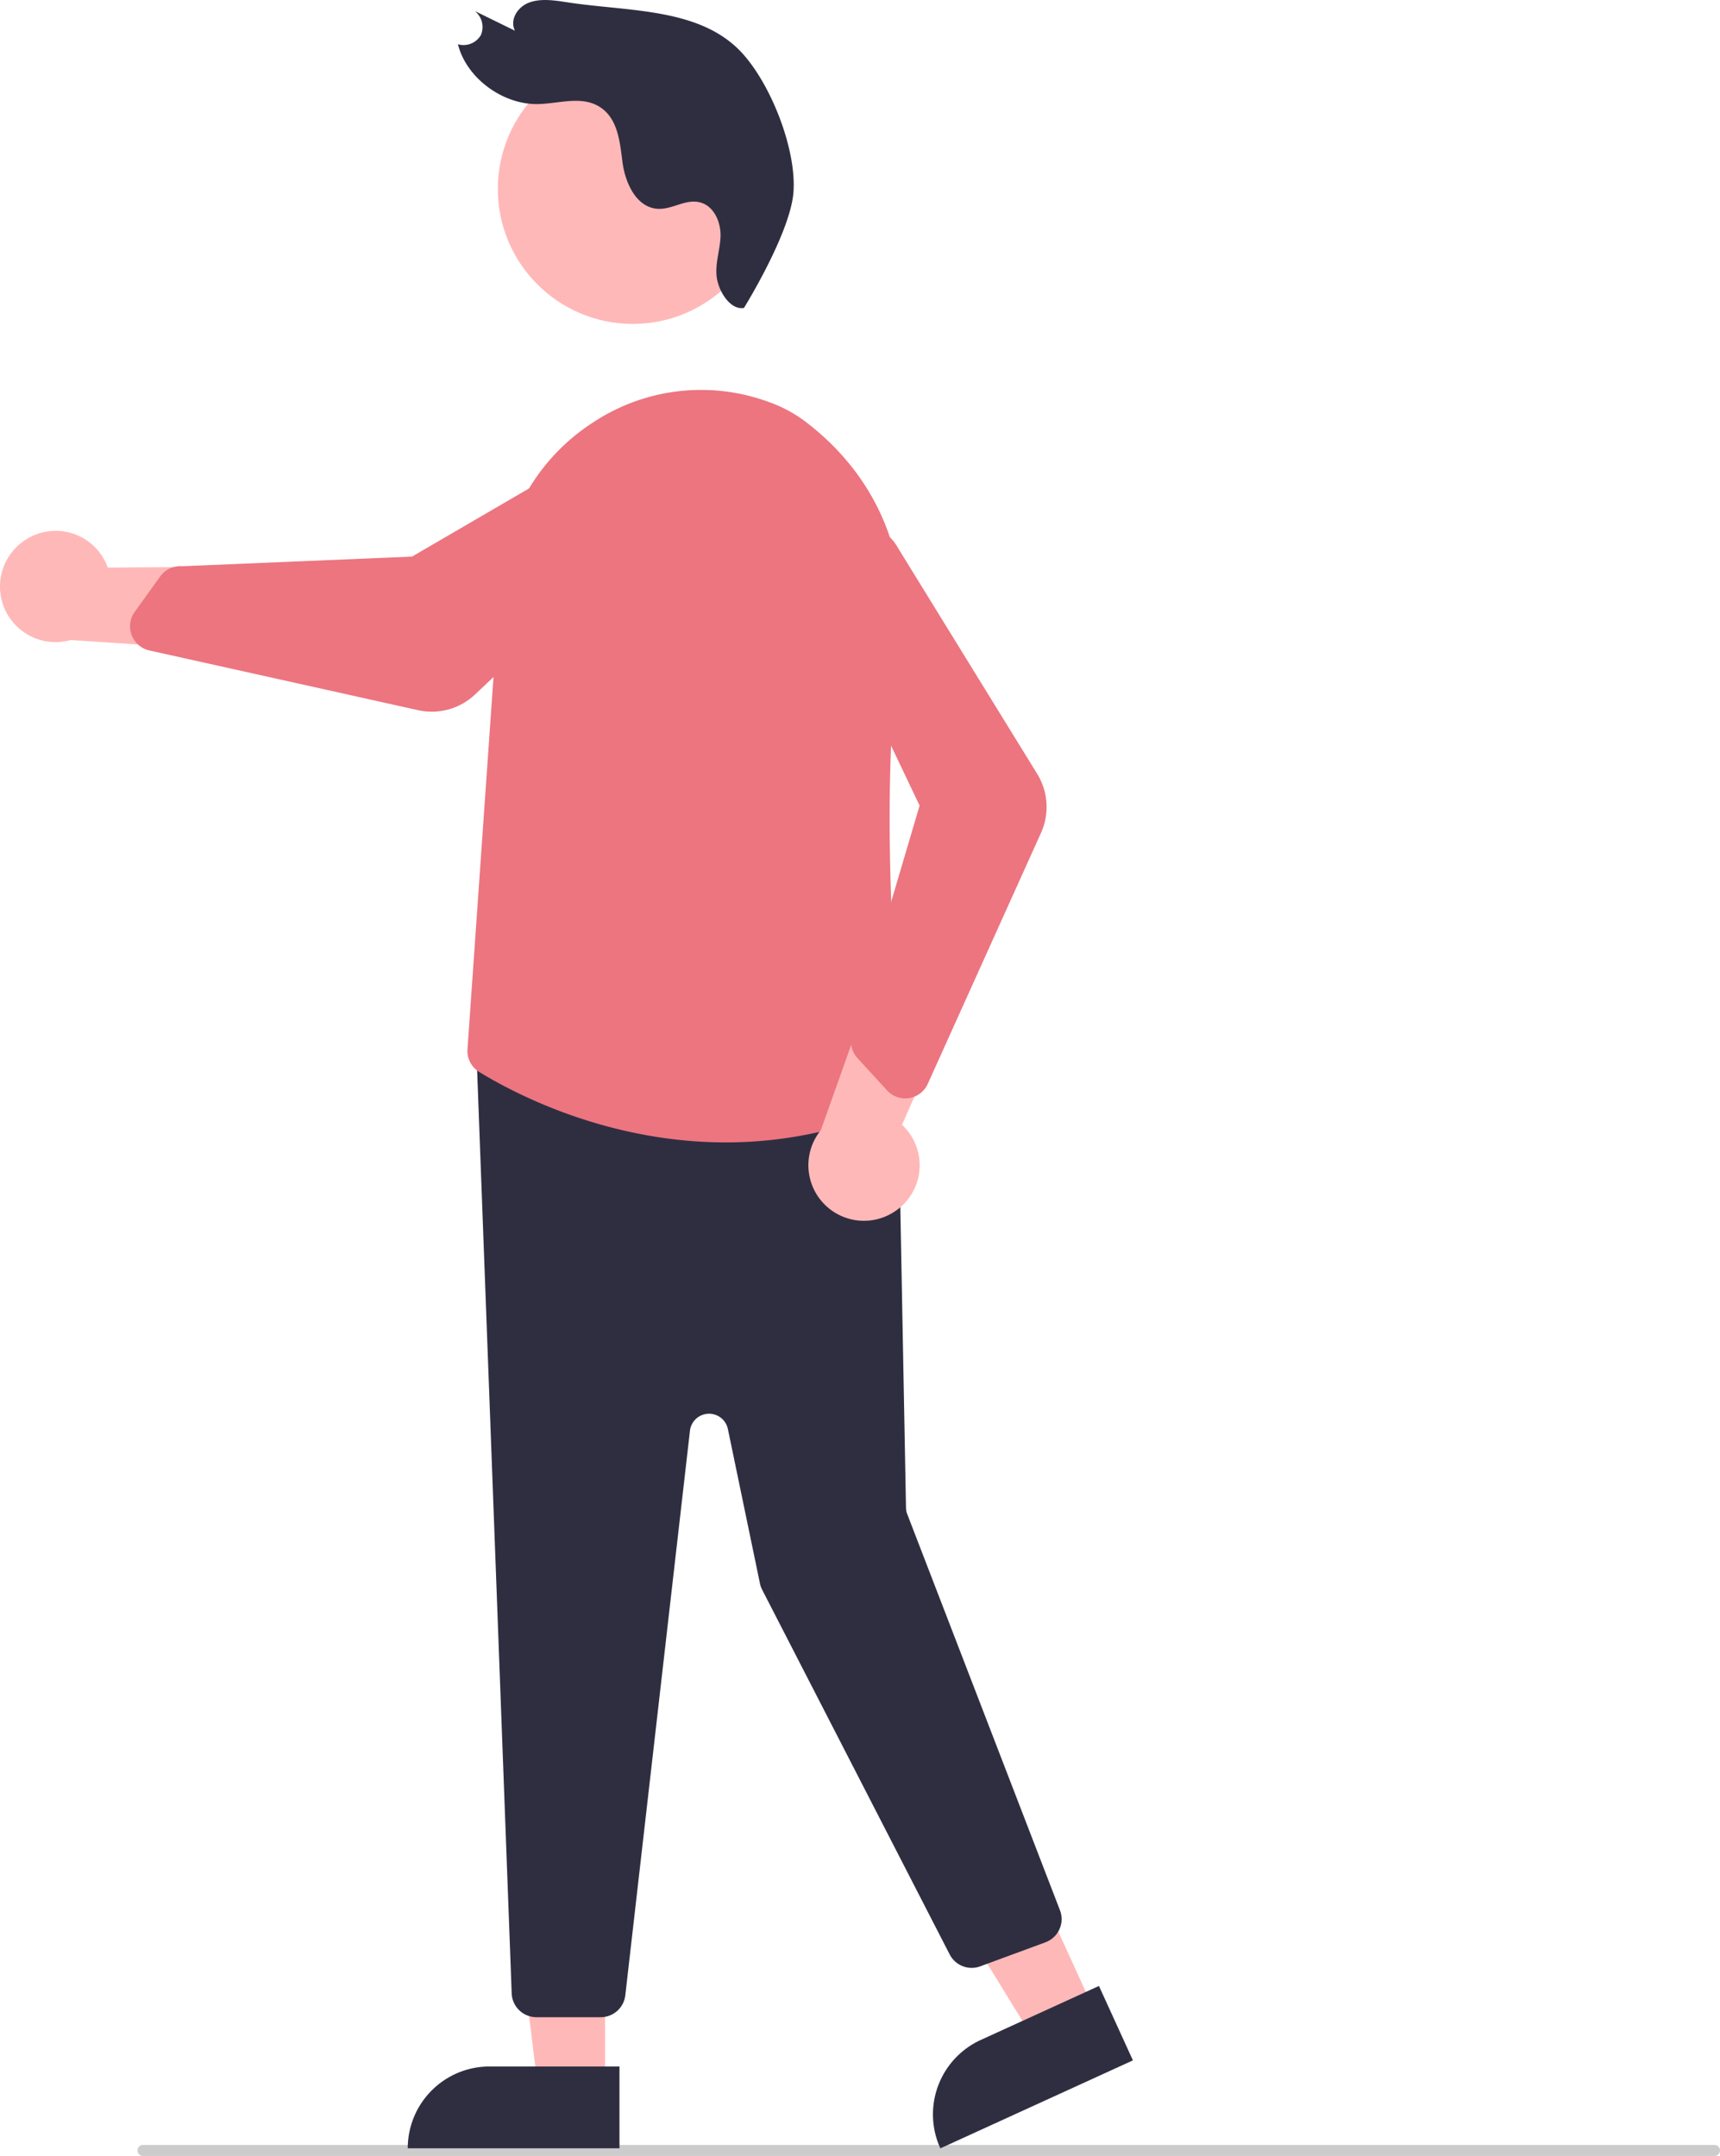 <svg xmlns="http://www.w3.org/2000/svg" width="313.024" height="392.271" viewBox="0 0 313.024 392.271">
  <g id="undraw_nuxt_js_0fq9" transform="translate(-725.727 -191.468)">
    <path id="Path_244" data-name="Path 244" d="M1113.3,741.87h-286a1,1,0,0,1,0-2h286a1,1,0,0,1,0,2Z" transform="translate(-75.55 -158.13)" fill="#ccc"/>
    <path id="Path_245" data-name="Path 245" d="M835.838,570.965h-12.26l-5.832-47.288H835.84Z" fill="#ffb8b8"/>
    <path id="Path_246" data-name="Path 246" d="M814.821,567.461h23.644v14.887H799.934a14.887,14.887,0,0,1,14.887-14.887Z" fill="#2f2e41"/>
    <path id="Path_247" data-name="Path 247" d="M924.793,557.077l-11.151,5.094-24.954-40.59,16.459-7.517Z" fill="#ffb8b8"/>
    <path id="Path_248" data-name="Path 248" d="M982.467,718.261h23.643v14.887H967.58a14.887,14.887,0,0,1,14.887-14.887Z" transform="translate(-287.852 317.465) rotate(-24.548)" fill="#2f2e41"/>
    <path id="Path_249" data-name="Path 249" d="M910.606,716.626H898.894a4.517,4.517,0,0,1-4.488-4.174l-6.387-170.559a4.5,4.5,0,0,1,4.925-4.8l67.735,7.193a4.5,4.5,0,0,1,4.062,4.394l1.419,75.235a3.49,3.49,0,0,0,.234,1.193l27.785,72.053A4.5,4.5,0,0,1,991.537,703l-11.868,4.373a4.5,4.5,0,0,1-5.557-2.164l-34.133-66.369a4.475,4.475,0,0,1-.4-1.143L933.743,609.6a3.5,3.5,0,0,0-6.9.313L915.077,712.638a4.5,4.5,0,0,1-4.471,3.988Z" transform="translate(-75.55 -158.13)" fill="#2f2e41"/>
    <circle id="Ellipse_178" data-name="Ellipse 178" cx="24.561" cy="24.561" r="24.561" transform="translate(816.327 201.281)" fill="#ffb8b8"/>
    <path id="Path_250" data-name="Path 250" d="M933.371,557.457c-21.726,0-38.737-9.044-44.9-12.831h0a4.47,4.47,0,0,1-2.117-4.138l5.972-85.373a37.011,37.011,0,0,1,16.881-28.652,35.63,35.63,0,0,1,31.8-3.789,25.093,25.093,0,0,1,6.467,3.351c13.231,9.854,19.608,24.694,17.5,40.712-4.38,33.219.582,78.029,1.162,83.029l.042.36-.33.151A77.043,77.043,0,0,1,933.371,557.457Z" transform="translate(-75.55 -158.13)" fill="#ec7580"/>
    <path id="Path_251" data-name="Path 251" d="M964.64,569.652a10.056,10.056,0,0,0,.8-15.4l14.412-32.7-18.309,3.1-10.878,30.577a10.11,10.11,0,0,0,13.974,14.419Z" transform="translate(-75.55 -158.13)" fill="#ffb8b8"/>
    <path id="Path_252" data-name="Path 252" d="M966.018,549.452a4.486,4.486,0,0,1-3.312-1.46l-5.372-5.861a4.523,4.523,0,0,1-1-4.315l12.3-41.647-18.722-39.316a8.309,8.309,0,0,1,14.818-7.511l25.309,41.067a11.451,11.451,0,0,1,.69,10.73L970.125,546.8a4.489,4.489,0,0,1-3.39,2.592,4.562,4.562,0,0,1-.717.057Z" transform="translate(-75.55 -158.13)" fill="#ec7580"/>
    <path id="Path_253" data-name="Path 253" d="M936.674,405.626c-2.547.437-4.643-3.108-4.96-5.6s.592-4.881.691-7.358-1.069-5.488-3.642-6.223c-2.7-.77-5.2,1.394-7.959,1.133-3.848-.363-5.78-4.866-6.246-8.509s-.832-7.957-4.165-10.034-7.432-.564-11.249-.5c-6.452.109-13.019-4.811-14.527-10.882a3.66,3.66,0,0,0,4.174-1.672,3.7,3.7,0,0,0-1.114-4.378l7.313,3.581c-1-2.034.51-4.351,2.588-5.121s4.495-.424,6.788-.068c11.45,1.779,24.713.9,32.308,9.633,5.261,6.047,9.591,17.554,9,25S936.674,405.626,936.674,405.626Z" transform="translate(-75.55 -158.13)" fill="#2f2e41"/>
    <path id="Path_254" data-name="Path 254" d="M806.441,447.5a10.056,10.056,0,0,1,14.453,5.373l35.734-.257-10.111,15.576-32.383-2.143a10.11,10.11,0,0,1-7.692-18.548Z" transform="translate(-75.55 -158.13)" fill="#ffb8b8"/>
    <path id="Path_255" data-name="Path 255" d="M825.035,464.473a4.486,4.486,0,0,1,.754-3.54l4.643-6.455a4.523,4.523,0,0,1,4.021-1.857l41.8-1.751,36.155-21.04A8.309,8.309,0,0,1,922.782,442.8l-35.044,33.152a11.451,11.451,0,0,1-10.364,2.863l-48.908-10.866a4.489,4.489,0,0,1-3.228-2.79,4.576,4.576,0,0,1-.2-.69Z" transform="translate(-75.55 -158.13)" fill="#ec7580"/>
  </g>
</svg>
